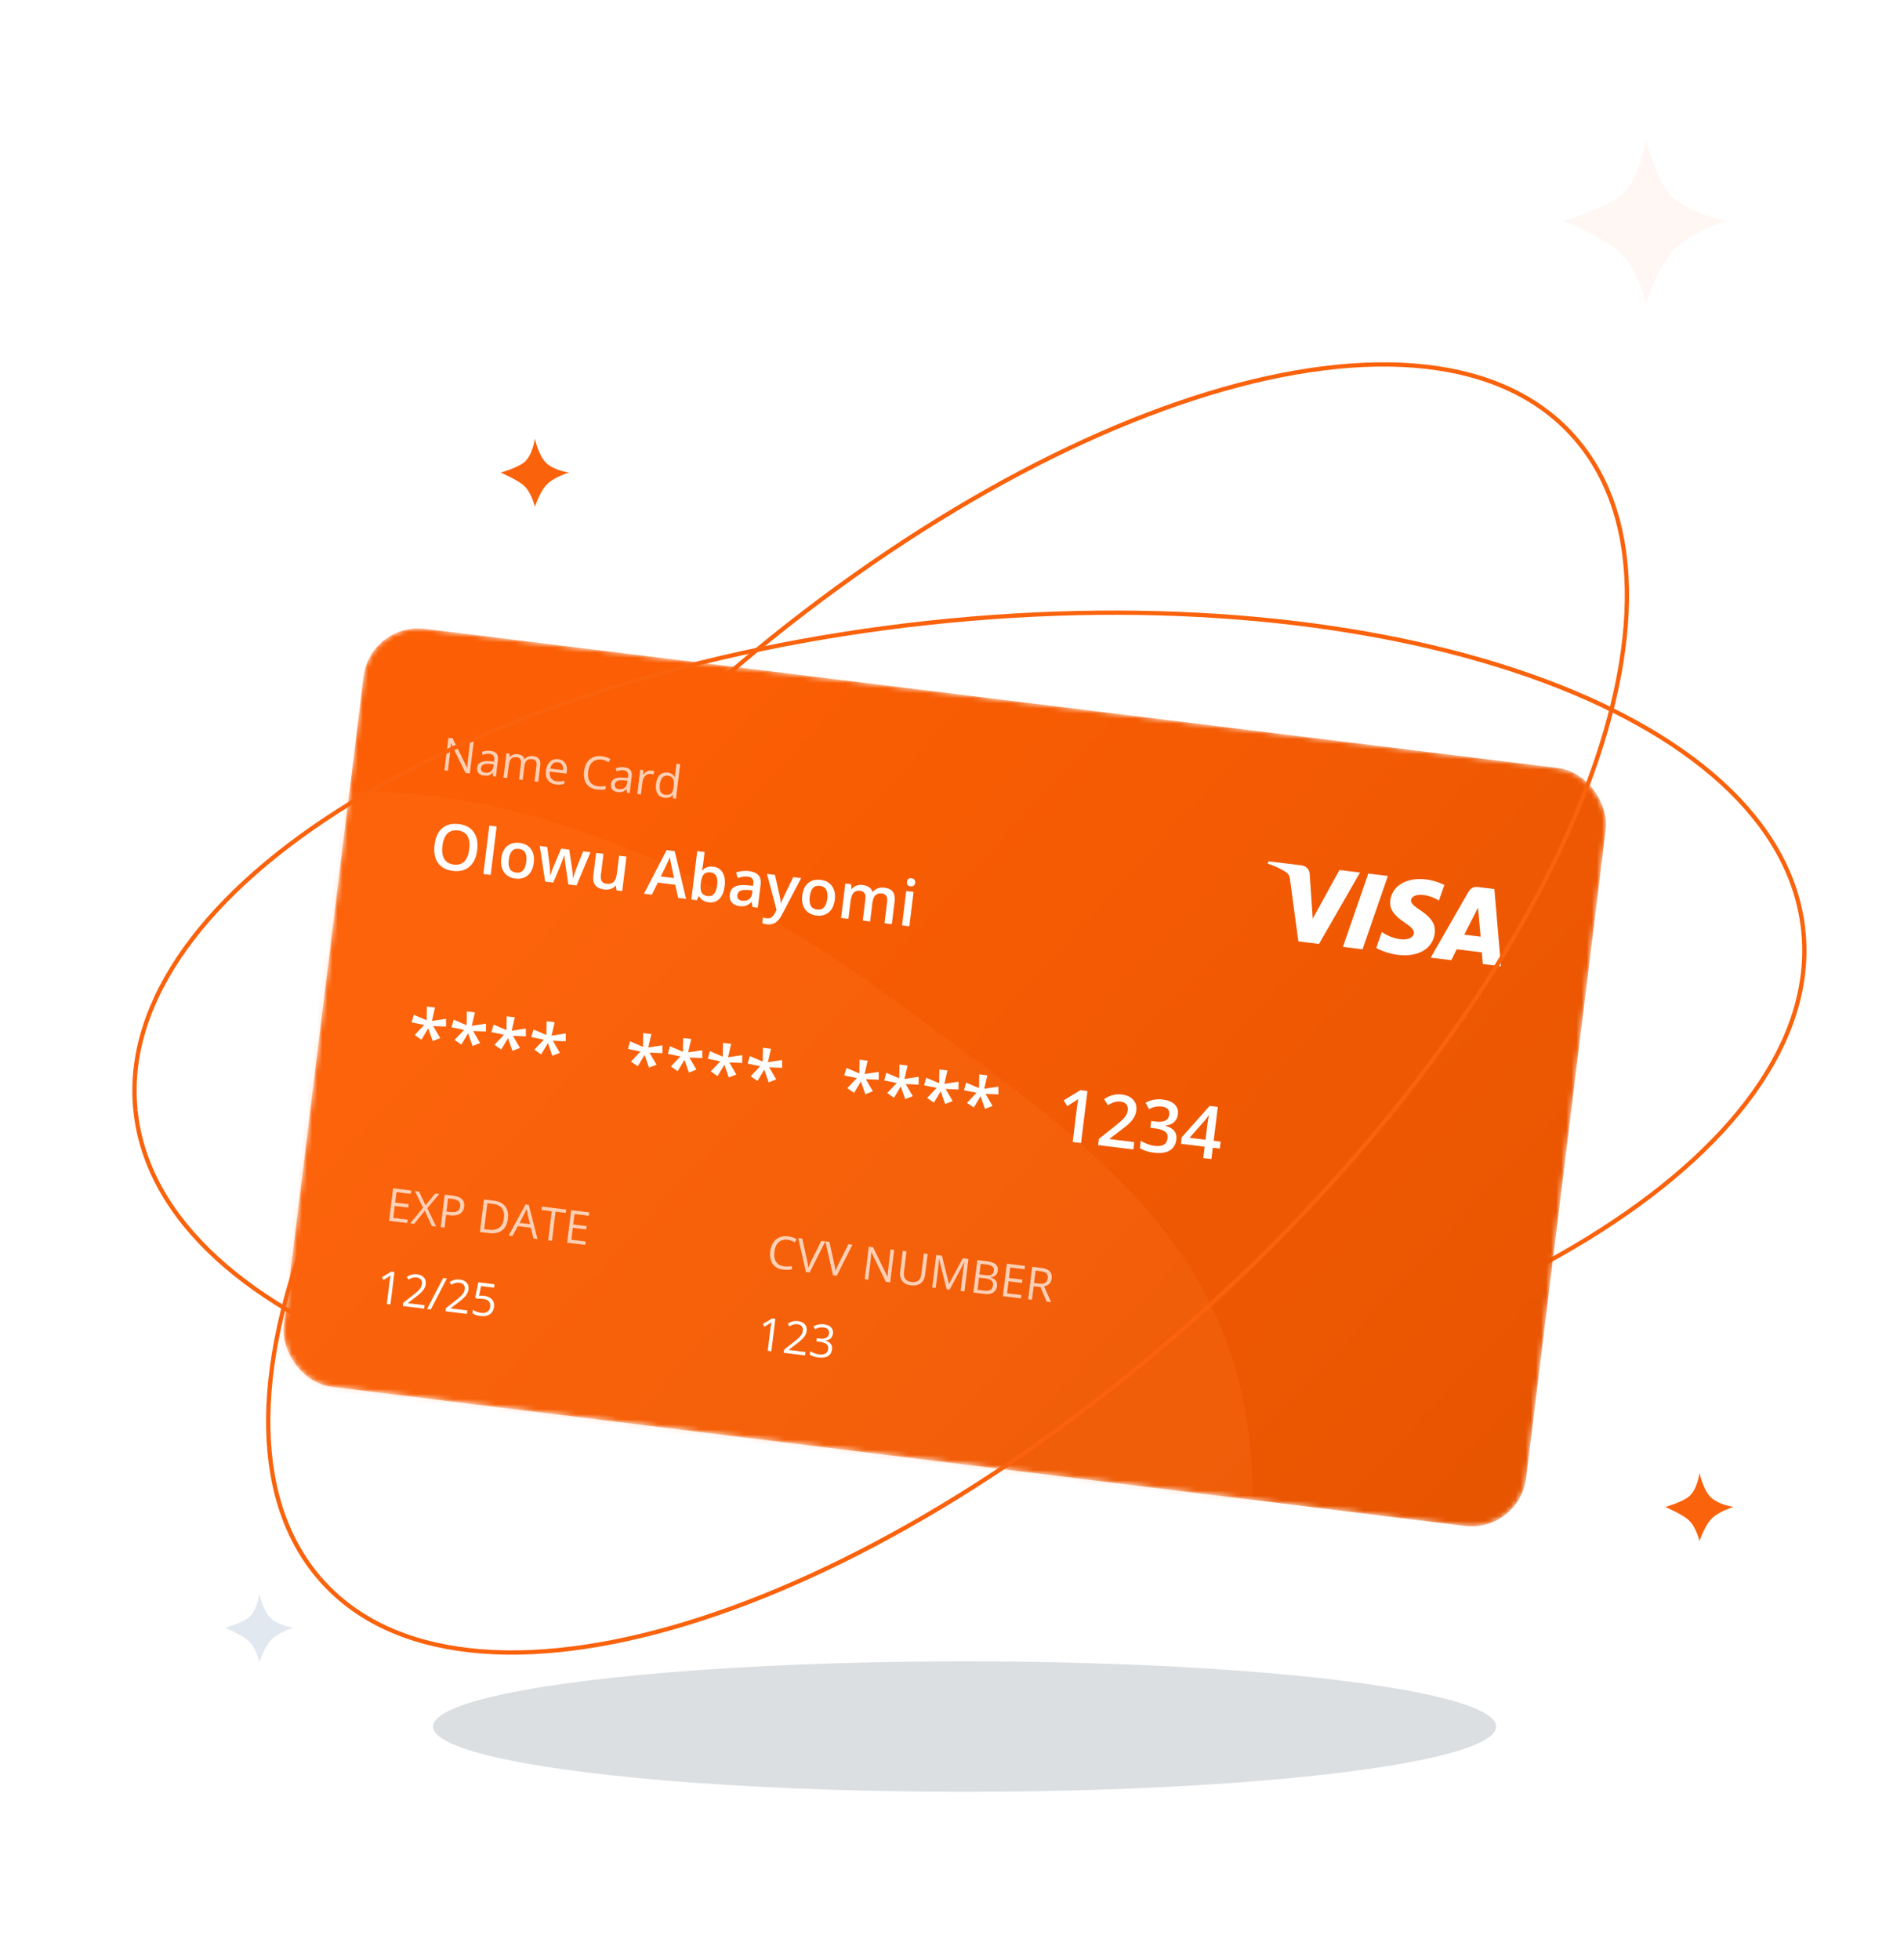 <svg width="375" height="386" viewBox="0 0 375 386" fill="none" xmlns="http://www.w3.org/2000/svg">
<g filter="url(#filter0_f_2_2426)">
<ellipse cx="189.979" cy="339.985" rx="104.695" ry="12.849" fill="#1A2B41" fill-opacity="0.15"/>
</g>
<path d="M26.686 218.679C31.12 261.946 108.25 289.096 198.959 279.319C289.668 269.543 359.607 226.543 355.172 183.276" stroke="#FA620C" stroke-width="0.841"/>
<path d="M62.94 310.796C34.805 278.187 67.375 201.513 135.686 139.54C203.998 77.567 282.183 53.762 310.317 86.371" stroke="#FA620C" stroke-width="0.841"/>
<mask id="mask0_2_2426" style="mask-type:alpha" maskUnits="userSpaceOnUse" x="55" y="123" width="262" height="178">
<rect x="72.911" y="122.505" width="246.51" height="150.38" rx="10.838" transform="rotate(7 72.911 122.505)" fill="#011154"/>
</mask>
<g mask="url(#mask0_2_2426)">
<rect x="72.911" y="122.505" width="246.51" height="150.38" rx="10.838" transform="rotate(7 72.911 122.505)" fill="url(#paint0_linear_2_2426)"/>
<path d="M245.809 308.886C236.595 387.831 89.468 370.479 42.392 306.46C9.489 261.715 -12.418 190.845 36.384 164.338C74.404 143.687 130.175 163.363 175.008 196.163C216.956 226.852 252.768 249.255 245.809 308.886Z" fill="#FF782B" fill-opacity="0.2"/>
</g>
<g clip-path="url(#clip0_2_2426)">
<path d="M280.843 173.169C277.456 172.753 274.217 174.12 273.822 177.332C273.37 181.015 278.706 181.929 278.479 183.779C278.383 184.558 277.396 185.145 275.856 184.956C273.671 184.688 272.157 183.513 272.157 183.513L271.06 186.668C271.06 186.668 272.841 187.722 275.339 188.029C279.041 188.484 282.178 187.018 282.58 183.751C283.057 179.858 277.698 178.95 277.909 177.232C277.984 176.622 278.806 176.044 280.342 176.233C282.074 176.445 283.4 177.328 283.4 177.328L284.469 174.281C284.469 174.281 283.011 173.435 280.843 173.169ZM249.831 169.601L249.691 170.064C249.691 170.064 251.084 170.497 252.304 171.169C253.884 171.963 253.959 172.321 254.106 173.424L255.717 185.372L259.781 185.872L267.863 171.815L263.808 171.317L258.547 180.903L257.954 172.157C257.924 171.161 257.23 170.509 256.296 170.395L249.831 169.601ZM269.494 172.015L264.493 186.45L268.36 186.925L273.35 172.489L269.494 172.015ZM291.062 174.663C290.129 174.549 289.574 174.983 289.106 175.802L281.787 188.573L285.842 189.071L286.902 186.923L291.843 187.53L292.044 189.833L295.622 190.272L294.321 175.064L291.062 174.663ZM291.097 178.734L291.616 184.444L288.396 184.049L291.097 178.734Z" fill="white"/>
</g>
<path d="M92.527 152.304L91.678 152.199L88.84 146.399L88.805 146.395C88.774 147.031 88.727 147.612 88.662 148.137L88.216 151.774L87.528 151.69L88.314 145.291L89.154 145.394L91.986 151.171L92.021 151.175C92.025 151.096 92.043 150.842 92.075 150.413C92.107 149.982 92.137 149.675 92.166 149.491L92.617 145.819L93.312 145.905L92.527 152.304ZM97.127 152.869L97.066 152.168L97.031 152.164C96.755 152.435 96.491 152.61 96.238 152.688C95.989 152.764 95.686 152.781 95.331 152.737C94.855 152.678 94.496 152.51 94.255 152.232C94.017 151.954 93.925 151.588 93.981 151.136C94.1 150.167 94.937 149.755 96.492 149.898L97.309 149.972L97.346 149.674C97.392 149.298 97.344 149.011 97.203 148.813C97.065 148.612 96.817 148.49 96.462 148.446C96.062 148.397 95.594 148.464 95.059 148.647L94.905 148.064C95.157 147.964 95.427 147.895 95.716 147.857C96.008 147.819 96.296 147.817 96.579 147.852C97.151 147.922 97.558 148.101 97.802 148.388C98.047 148.676 98.136 149.1 98.067 149.661L97.665 152.935L97.127 152.869ZM95.549 152.155C96.001 152.21 96.371 152.13 96.658 151.913C96.948 151.697 97.121 151.366 97.175 150.92L97.228 150.486L96.498 150.428C95.918 150.377 95.49 150.416 95.213 150.545C94.94 150.672 94.783 150.903 94.741 151.238C94.709 151.501 94.763 151.71 94.904 151.867C95.048 152.024 95.263 152.12 95.549 152.155ZM105.281 153.87L105.665 150.749C105.711 150.367 105.665 150.071 105.525 149.861C105.385 149.648 105.143 149.521 104.799 149.479C104.346 149.423 103.996 149.512 103.748 149.745C103.501 149.978 103.344 150.365 103.277 150.905L102.948 153.583L102.222 153.494L102.605 150.373C102.652 149.991 102.605 149.695 102.465 149.485C102.325 149.273 102.082 149.145 101.735 149.102C101.28 149.047 100.929 149.143 100.682 149.391C100.438 149.636 100.279 150.07 100.202 150.691L99.893 153.208L99.167 153.119L99.756 148.322L100.347 148.394L100.384 149.065L100.419 149.07C100.585 148.853 100.8 148.694 101.064 148.594C101.331 148.493 101.619 148.462 101.929 148.5C102.679 148.592 103.136 148.923 103.299 149.494L103.334 149.499C103.508 149.265 103.74 149.092 104.029 148.98C104.318 148.867 104.637 148.832 104.984 148.875C105.527 148.942 105.915 149.131 106.149 149.444C106.386 149.755 106.467 150.217 106.392 150.829L106.008 153.959L105.281 153.87ZM109.525 154.48C108.816 154.393 108.282 154.108 107.924 153.626C107.568 153.144 107.438 152.519 107.532 151.751C107.627 150.978 107.892 150.387 108.327 149.979C108.765 149.57 109.305 149.406 109.947 149.484C110.548 149.558 111 149.815 111.301 150.255C111.603 150.692 111.714 151.234 111.635 151.882L111.578 152.341L108.273 151.936C108.219 152.501 108.308 152.946 108.541 153.27C108.776 153.595 109.139 153.788 109.629 153.848C110.146 153.912 110.67 153.866 111.201 153.712L111.121 154.36C110.851 154.44 110.598 154.488 110.361 154.507C110.128 154.529 109.849 154.519 109.525 154.48ZM109.864 150.092C109.479 150.044 109.155 150.132 108.894 150.355C108.636 150.578 108.459 150.908 108.364 151.347L110.872 151.655C110.928 151.197 110.869 150.834 110.694 150.567C110.52 150.297 110.243 150.138 109.864 150.092ZM118.436 149.571C117.733 149.485 117.148 149.652 116.682 150.071C116.219 150.488 115.938 151.104 115.838 151.918C115.735 152.756 115.851 153.427 116.185 153.934C116.524 154.437 117.056 154.733 117.782 154.823C118.229 154.878 118.748 154.86 119.34 154.77L119.259 155.422C118.796 155.534 118.238 155.55 117.587 155.47C116.645 155.354 115.952 154.979 115.509 154.344C115.068 153.709 114.913 152.865 115.042 151.812C115.123 151.152 115.317 150.589 115.623 150.123C115.931 149.658 116.334 149.319 116.831 149.108C117.331 148.897 117.896 148.83 118.527 148.907C119.198 148.99 119.769 149.184 120.241 149.491L119.847 150.091C119.391 149.804 118.92 149.631 118.436 149.571ZM123.477 156.104L123.416 155.403L123.381 155.399C123.105 155.67 122.84 155.845 122.588 155.924C122.339 156 122.036 156.016 121.68 155.972C121.204 155.914 120.846 155.745 120.605 155.467C120.366 155.189 120.275 154.824 120.33 154.371C120.449 153.403 121.286 152.99 122.842 153.134L123.659 153.207L123.695 152.91C123.742 152.533 123.694 152.246 123.552 152.048C123.414 151.847 123.167 151.725 122.811 151.681C122.411 151.632 121.944 151.699 121.409 151.882L121.254 151.299C121.506 151.2 121.777 151.131 122.066 151.092C122.358 151.054 122.645 151.052 122.928 151.087C123.5 151.157 123.908 151.336 124.151 151.624C124.397 151.912 124.486 152.336 124.417 152.896L124.015 156.17L123.477 156.104ZM121.898 155.39C122.35 155.446 122.72 155.365 123.007 155.149C123.297 154.933 123.47 154.601 123.525 154.155L123.578 153.722L122.848 153.663C122.267 153.612 121.839 153.652 121.562 153.781C121.289 153.907 121.132 154.138 121.091 154.474C121.059 154.736 121.113 154.946 121.254 155.102C121.397 155.259 121.612 155.355 121.898 155.39ZM128.304 151.738C128.517 151.764 128.706 151.805 128.871 151.861L128.688 152.523C128.495 152.455 128.323 152.411 128.171 152.393C127.783 152.345 127.431 152.462 127.115 152.743C126.802 153.024 126.616 153.4 126.559 153.87L126.243 156.444L125.516 156.354L126.105 151.557L126.705 151.631L126.679 152.529L126.714 152.534C126.93 152.243 127.174 152.029 127.446 151.891C127.718 151.752 128.004 151.701 128.304 151.738ZM132.52 156.561L132.48 156.556C132.085 157.002 131.553 157.184 130.885 157.102C130.257 157.025 129.795 156.751 129.497 156.279C129.203 155.807 129.104 155.176 129.201 154.385C129.298 153.595 129.549 153.002 129.953 152.607C130.357 152.212 130.871 152.053 131.495 152.13C132.146 152.21 132.616 152.508 132.905 153.023L132.962 153.03L132.974 152.68L132.998 152.341L133.237 150.389L133.964 150.478L133.128 157.289L132.537 157.216L132.52 156.561ZM131.051 156.505C131.547 156.566 131.923 156.476 132.178 156.235C132.436 155.991 132.601 155.569 132.675 154.967L132.694 154.814C132.778 154.134 132.723 153.636 132.531 153.319C132.342 153 132 152.81 131.504 152.749C131.078 152.696 130.73 152.823 130.462 153.127C130.197 153.429 130.027 153.883 129.953 154.487C129.878 155.099 129.933 155.576 130.12 155.915C130.306 156.255 130.617 156.452 131.051 156.505Z" fill="white" fill-opacity="0.7"/>
<path d="M93.981 167.395C93.802 168.853 93.297 169.942 92.467 170.661C91.64 171.38 90.559 171.658 89.223 171.494C87.871 171.328 86.88 170.8 86.252 169.91C85.627 169.017 85.406 167.83 85.588 166.352C85.769 164.873 86.272 163.782 87.097 163.078C87.925 162.376 89.016 162.107 90.368 162.273C91.7 162.437 92.68 162.966 93.308 163.86C93.936 164.754 94.161 165.932 93.981 167.395ZM87.143 166.555C87.007 167.658 87.127 168.523 87.502 169.149C87.878 169.772 88.502 170.137 89.377 170.244C90.247 170.351 90.937 170.15 91.448 169.64C91.962 169.131 92.288 168.319 92.425 167.203C92.56 166.105 92.441 165.244 92.07 164.622C91.703 164.001 91.084 163.636 90.214 163.53C89.335 163.422 88.637 163.624 88.118 164.137C87.603 164.65 87.278 165.456 87.143 166.555ZM96.641 172.281L95.201 172.104L96.371 162.569L97.811 162.746L96.641 172.281ZM105.135 169.871C104.999 170.978 104.609 171.807 103.965 172.359C103.321 172.91 102.492 173.123 101.479 172.999C100.846 172.921 100.303 172.71 99.852 172.364C99.401 172.018 99.078 171.562 98.882 170.994C98.687 170.427 98.632 169.79 98.719 169.083C98.854 167.985 99.241 167.161 99.88 166.614C100.52 166.066 101.352 165.855 102.378 165.981C103.358 166.101 104.096 166.513 104.59 167.217C105.084 167.916 105.266 168.801 105.135 169.871ZM100.202 169.266C100.01 170.83 100.492 171.683 101.648 171.825C102.792 171.966 103.46 171.254 103.652 169.689C103.842 168.141 103.361 167.296 102.209 167.155C101.604 167.08 101.14 167.227 100.818 167.593C100.499 167.961 100.294 168.518 100.202 169.266ZM111.936 174.158L111.448 170.889C111.382 170.541 111.286 169.739 111.158 168.484L111.103 168.477C110.731 169.551 110.447 170.31 110.251 170.755L108.964 173.794L107.37 173.598L106.303 166.587L107.774 166.768L108.228 170.214C108.322 171.063 108.374 171.787 108.384 172.385L108.421 172.39C108.498 172.096 108.601 171.763 108.73 171.389C108.864 171.011 108.973 170.73 109.058 170.546L110.525 167.106L112.106 167.3L112.667 170.989C112.704 171.197 112.742 171.512 112.781 171.936C112.824 172.36 112.84 172.688 112.828 172.918L112.877 172.924C113 172.429 113.229 171.744 113.565 170.869L114.851 167.637L116.297 167.815L113.553 174.357L111.936 174.158ZM121.415 175.322L121.322 174.409L121.249 174.4C121.01 174.69 120.694 174.902 120.3 175.036C119.91 175.171 119.478 175.209 119.004 175.151C118.183 175.05 117.595 174.771 117.241 174.312C116.887 173.854 116.761 173.21 116.862 172.381L117.406 167.951L118.859 168.129L118.346 172.308C118.282 172.827 118.34 173.23 118.521 173.518C118.701 173.801 119.019 173.971 119.472 174.026C120.077 174.101 120.542 173.975 120.868 173.65C121.199 173.322 121.416 172.733 121.52 171.883L121.935 168.507L123.381 168.684L122.549 175.462L121.415 175.322ZM133.573 176.815L132.984 174.217L129.558 173.797L128.376 176.177L126.832 175.988L131.289 167.404L132.882 167.599L135.129 177.006L133.573 176.815ZM132.753 172.908L132.213 170.366C132.171 170.195 132.117 169.927 132.05 169.562C131.987 169.198 131.945 168.931 131.924 168.763C131.752 169.252 131.523 169.782 131.238 170.352L130.142 172.587L132.753 172.908ZM140.468 170.658C141.314 170.762 141.934 171.149 142.328 171.819C142.727 172.49 142.858 173.379 142.722 174.486C142.586 175.598 142.241 176.434 141.687 176.997C141.133 177.555 140.431 177.782 139.581 177.677C138.723 177.572 138.095 177.182 137.697 176.507L137.599 176.495L137.237 177.265L136.159 177.133L137.329 167.598L138.77 167.775L138.491 170.042C138.471 170.209 138.432 170.458 138.375 170.787C138.318 171.115 138.28 171.324 138.261 171.413L138.322 171.421C138.862 170.803 139.578 170.549 140.468 170.658ZM139.95 171.789C139.37 171.717 138.93 171.838 138.63 172.149C138.336 172.457 138.135 173.011 138.028 173.811L138.016 173.909C137.915 174.734 137.972 175.348 138.188 175.752C138.404 176.152 138.809 176.388 139.401 176.461C139.912 176.524 140.323 176.369 140.634 175.997C140.949 175.625 141.153 175.057 141.247 174.293C141.436 172.753 141.004 171.918 139.95 171.789ZM148.218 178.613L148.046 177.634L147.997 177.628C147.62 178.001 147.256 178.242 146.907 178.353C146.558 178.459 146.124 178.481 145.605 178.417C144.939 178.335 144.44 178.092 144.109 177.686C143.781 177.281 143.658 176.749 143.738 176.092C143.824 175.393 144.148 174.898 144.711 174.606C145.273 174.314 146.087 174.217 147.154 174.315L148.329 174.422L148.373 174.061C148.426 173.628 148.364 173.292 148.185 173.055C148.012 172.814 147.713 172.667 147.288 172.615C146.941 172.572 146.601 172.582 146.27 172.645C145.939 172.708 145.618 172.791 145.307 172.894L144.967 171.807C145.358 171.661 145.779 171.565 146.228 171.521C146.677 171.472 147.096 171.472 147.484 171.519C148.346 171.625 148.973 171.893 149.364 172.322C149.759 172.752 149.907 173.37 149.808 174.175L149.248 178.74L148.218 178.613ZM146.194 177.37C146.717 177.434 147.153 177.34 147.504 177.089C147.858 176.834 148.068 176.443 148.133 175.916L148.205 175.328L147.33 175.257C146.649 175.199 146.141 175.252 145.805 175.419C145.474 175.581 145.283 175.871 145.232 176.287C145.195 176.59 145.256 176.836 145.415 177.025C145.575 177.211 145.834 177.326 146.194 177.37ZM151.06 172.083L152.629 172.276L153.536 176.287C153.677 176.86 153.753 177.392 153.763 177.882L153.812 177.888C153.876 177.668 153.977 177.405 154.114 177.098C154.252 176.787 154.958 175.327 156.232 172.718L157.789 172.909L153.947 180.231C153.247 181.576 152.283 182.173 151.053 182.022C150.734 181.983 150.428 181.91 150.134 181.803L150.274 180.664C150.485 180.739 150.729 180.794 151.007 180.828C151.701 180.913 152.239 180.571 152.619 179.801L152.949 179.194L151.06 172.083ZM164.415 177.15C164.279 178.257 163.889 179.086 163.245 179.637C162.601 180.189 161.772 180.402 160.759 180.278C160.126 180.2 159.584 179.988 159.133 179.643C158.682 179.297 158.358 178.84 158.163 178.273C157.967 177.706 157.912 177.069 157.999 176.362C158.134 175.263 158.521 174.44 159.161 173.892C159.8 173.345 160.633 173.134 161.658 173.26C162.638 173.38 163.376 173.792 163.87 174.495C164.365 175.195 164.546 176.08 164.415 177.15ZM159.482 176.544C159.29 178.109 159.772 178.962 160.928 179.104C162.072 179.245 162.74 178.532 162.932 176.968C163.122 175.42 162.641 174.575 161.489 174.433C160.884 174.359 160.421 174.505 160.098 174.872C159.779 175.239 159.574 175.797 159.482 176.544ZM171.369 181.456L169.923 181.278L170.436 177.099C170.5 176.58 170.449 176.182 170.284 175.905C170.12 175.624 169.829 175.457 169.412 175.406C168.857 175.338 168.426 175.47 168.12 175.801C167.818 176.129 167.616 176.714 167.513 177.555L167.098 180.932L165.658 180.755L166.49 173.977L167.618 174.116L167.711 175.029L167.784 175.038C168.012 174.739 168.314 174.523 168.691 174.391C169.072 174.259 169.477 174.22 169.906 174.272C170.948 174.4 171.595 174.841 171.846 175.593L171.944 175.605C172.186 175.295 172.5 175.068 172.886 174.925C173.273 174.781 173.701 174.738 174.171 174.796C174.98 174.895 175.543 175.172 175.861 175.626C176.182 176.08 176.292 176.726 176.189 177.563L175.646 181.981L174.206 181.804L174.719 177.625C174.783 177.106 174.73 176.708 174.561 176.43C174.397 176.149 174.106 175.982 173.689 175.931C173.13 175.863 172.698 175.988 172.393 176.307C172.093 176.623 171.899 177.142 171.81 177.865L171.369 181.456ZM179.096 182.405L177.656 182.228L178.488 175.451L179.928 175.627L179.096 182.405ZM178.623 173.645C178.655 173.387 178.748 173.198 178.904 173.076C179.064 172.954 179.275 172.91 179.536 172.942C179.79 172.973 179.977 173.067 180.099 173.223C180.225 173.379 180.272 173.586 180.241 173.843C180.211 174.088 180.115 174.274 179.955 174.399C179.799 174.521 179.594 174.566 179.341 174.535C179.079 174.503 178.886 174.409 178.76 174.252C178.638 174.092 178.593 173.89 178.623 173.645Z" fill="white"/>
<path d="M80.204 240.83L76.637 240.392L77.422 233.993L80.99 234.431L80.909 235.092L78.085 234.745L77.832 236.807L80.485 237.133L80.404 237.789L77.752 237.464L77.462 239.818L80.286 240.165L80.204 240.83ZM85.885 241.528L85.04 241.424L83.666 238.399L81.57 240.998L80.782 240.901L83.32 237.818L81.712 234.52L82.535 234.621L83.812 237.35L85.725 235.013L86.518 235.11L84.163 237.895L85.885 241.528ZM91.414 237.604C91.335 238.252 91.052 238.723 90.565 239.019C90.082 239.312 89.429 239.408 88.606 239.307L87.853 239.215L87.544 241.732L86.8 241.64L87.586 235.241L89.245 235.445C90.844 235.641 91.567 236.361 91.414 237.604ZM87.932 238.576L88.601 238.658C89.261 238.739 89.751 238.691 90.072 238.514C90.393 238.337 90.582 238.014 90.64 237.544C90.692 237.121 90.592 236.789 90.34 236.548C90.088 236.307 89.669 236.15 89.082 236.078L88.251 235.976L87.932 238.576ZM100.038 239.956C99.908 241.012 99.522 241.785 98.878 242.275C98.238 242.762 97.379 242.939 96.302 242.807L94.53 242.589L95.316 236.19L97.276 236.431C98.272 236.553 99.011 236.924 99.495 237.543C99.978 238.162 100.16 238.966 100.038 239.956ZM99.247 239.885C99.35 239.051 99.217 238.396 98.848 237.921C98.483 237.447 97.888 237.159 97.062 237.058L95.981 236.925L95.353 242.037L96.259 242.149C97.146 242.257 97.84 242.122 98.339 241.742C98.84 241.359 99.142 240.74 99.247 239.885ZM105.091 243.886L104.545 241.753L101.98 241.438L100.942 243.377L100.189 243.284L103.508 237.169L104.134 237.246L105.862 243.981L105.091 243.886ZM104.395 241.055L103.894 238.981C103.829 238.718 103.767 238.398 103.71 238.021C103.612 238.293 103.482 238.589 103.321 238.91L102.325 240.801L104.395 241.055ZM108.711 244.331L107.967 244.239L108.672 238.501L106.645 238.252L106.726 237.591L111.524 238.18L111.442 238.841L109.416 238.592L108.711 244.331ZM115.272 245.136L111.705 244.698L112.491 238.299L116.058 238.737L115.977 239.398L113.154 239.051L112.901 241.113L115.553 241.439L115.472 242.095L112.82 241.769L112.531 244.124L115.354 244.471L115.272 245.136Z" fill="white" fill-opacity="0.7"/>
<path d="M76.897 256.874L76.188 256.787L76.748 252.226C76.794 251.847 76.85 251.489 76.915 251.154C76.846 251.208 76.77 251.263 76.686 251.321C76.601 251.379 76.219 251.621 75.539 252.047L75.215 251.501L77.07 250.4L77.682 250.475L76.897 256.874ZM83.541 257.69L79.335 257.174L79.412 256.548L81.305 255.061C81.882 254.604 82.266 254.275 82.457 254.074C82.647 253.872 82.796 253.671 82.904 253.471C83.011 253.271 83.08 253.05 83.11 252.808C83.152 252.466 83.081 252.183 82.898 251.96C82.716 251.733 82.441 251.597 82.073 251.552C81.808 251.519 81.55 251.532 81.3 251.59C81.053 251.649 80.769 251.775 80.449 251.97L80.125 251.428C80.774 251.01 81.446 250.844 82.141 250.929C82.742 251.003 83.194 251.215 83.498 251.567C83.801 251.915 83.921 252.349 83.858 252.868C83.808 253.274 83.645 253.661 83.368 254.03C83.092 254.399 82.604 254.848 81.905 255.379L80.337 256.577L80.332 256.612L83.624 257.016L83.541 257.69ZM88.012 251.743L84.841 257.85L84.114 257.76L87.285 251.654L88.012 251.743ZM91.962 258.724L87.756 258.208L87.833 257.582L89.726 256.095C90.303 255.638 90.687 255.309 90.878 255.108C91.069 254.906 91.218 254.705 91.325 254.505C91.433 254.305 91.501 254.084 91.531 253.842C91.573 253.5 91.502 253.217 91.32 252.994C91.137 252.767 90.862 252.631 90.495 252.586C90.229 252.553 89.971 252.566 89.721 252.624C89.474 252.683 89.19 252.809 88.87 253.004L88.546 252.462C89.195 252.044 89.868 251.878 90.562 251.963C91.163 252.037 91.615 252.249 91.919 252.601C92.223 252.949 92.343 253.383 92.279 253.902C92.229 254.308 92.066 254.695 91.79 255.064C91.513 255.433 91.026 255.882 90.327 256.413L88.758 257.611L88.754 257.646L92.045 258.05L91.962 258.724ZM95.366 255.174C96.04 255.257 96.549 255.49 96.893 255.873C97.24 256.253 97.378 256.734 97.307 257.314C97.226 257.977 96.95 258.47 96.481 258.795C96.015 259.119 95.411 259.236 94.67 259.145C93.949 259.057 93.413 258.874 93.062 258.597L93.148 257.897C93.336 258.053 93.577 258.188 93.871 258.301C94.166 258.411 94.461 258.484 94.755 258.52C95.269 258.584 95.682 258.511 95.995 258.304C96.311 258.097 96.496 257.764 96.553 257.306C96.662 256.413 96.17 255.9 95.076 255.765C94.799 255.731 94.423 255.728 93.948 255.756L93.602 255.469L94.21 252.504L97.392 252.895L97.31 253.565L94.749 253.25L94.351 255.152C94.695 255.126 95.033 255.134 95.366 255.174Z" fill="white"/>
<path d="M155.113 244.115C154.41 244.028 153.826 244.195 153.359 244.615C152.896 245.032 152.615 245.647 152.515 246.461C152.412 247.299 152.528 247.971 152.863 248.477C153.201 248.98 153.733 249.277 154.46 249.366C154.906 249.421 155.425 249.403 156.017 249.313L155.937 249.965C155.473 250.077 154.916 250.093 154.265 250.013C153.322 249.897 152.629 249.522 152.186 248.887C151.746 248.252 151.59 247.408 151.719 246.355C151.8 245.695 151.994 245.133 152.3 244.667C152.609 244.201 153.012 243.863 153.509 243.651C154.009 243.44 154.574 243.373 155.204 243.45C155.875 243.533 156.447 243.727 156.918 244.034L156.525 244.635C156.068 244.347 155.598 244.174 155.113 244.115ZM161.754 244.348L162.555 244.446L159.462 250.562L158.727 250.472L157.219 243.791L158.007 243.888L158.969 248.209C159.08 248.706 159.158 249.185 159.202 249.646C159.365 249.186 159.56 248.732 159.787 248.283L161.754 244.348ZM167.094 245.004L167.895 245.102L164.802 251.218L164.067 251.128L162.559 244.447L163.347 244.544L164.309 248.865C164.42 249.361 164.498 249.84 164.542 250.302C164.705 249.842 164.9 249.388 165.127 248.939L167.094 245.004ZM175.32 252.509L174.471 252.405L171.633 246.605L171.598 246.601C171.568 247.237 171.52 247.817 171.455 248.343L171.009 251.98L170.322 251.896L171.107 245.496L171.948 245.6L174.779 251.377L174.814 251.381C174.818 251.301 174.836 251.047 174.868 250.619C174.9 250.187 174.931 249.88 174.959 249.697L175.41 246.025L176.106 246.11L175.32 252.509ZM182.698 246.92L182.189 251.06C182.1 251.79 181.809 252.336 181.317 252.699C180.825 253.062 180.194 253.197 179.424 253.102C178.653 253.008 178.083 252.724 177.711 252.252C177.342 251.78 177.203 251.177 177.294 250.441L177.8 246.318L178.544 246.41L178.031 250.585C177.966 251.119 178.061 251.547 178.318 251.869C178.575 252.191 178.986 252.386 179.552 252.456C180.092 252.522 180.525 252.43 180.852 252.18C181.179 251.927 181.376 251.532 181.442 250.995L181.954 246.828L182.698 246.92ZM186.442 253.875L184.968 247.936L184.933 247.932C184.918 248.386 184.873 248.922 184.797 249.541L184.297 253.612L183.61 253.527L184.396 247.128L185.516 247.266L186.895 252.793L186.93 252.797L189.622 247.77L190.734 247.906L189.948 254.305L189.204 254.214L189.71 250.091C189.768 249.618 189.852 249.107 189.961 248.558L189.926 248.553L187.042 253.949L186.442 253.875ZM192.493 248.122L194.301 248.344C195.15 248.449 195.749 248.651 196.097 248.951C196.445 249.252 196.586 249.676 196.518 250.225C196.472 250.604 196.327 250.905 196.083 251.127C195.843 251.346 195.516 251.467 195.101 251.49L195.096 251.534C196.047 251.82 196.47 252.39 196.365 253.245C196.295 253.817 196.046 254.24 195.618 254.513C195.194 254.787 194.634 254.881 193.94 254.796L191.708 254.521L192.493 248.122ZM192.901 250.954L194.127 251.104C194.652 251.169 195.04 251.133 195.29 250.998C195.541 250.86 195.691 250.596 195.739 250.205C195.783 249.846 195.686 249.572 195.449 249.383C195.212 249.191 194.813 249.06 194.253 248.991L193.158 248.857L192.901 250.954ZM192.824 251.584L192.53 253.978L193.865 254.142C194.381 254.206 194.781 254.154 195.065 253.987C195.353 253.818 195.523 253.521 195.575 253.095C195.624 252.698 195.525 252.39 195.28 252.17C195.037 251.951 194.643 251.807 194.097 251.74L192.824 251.584ZM201.088 255.673L197.52 255.235L198.306 248.836L201.873 249.274L201.792 249.935L198.969 249.588L198.716 251.65L201.368 251.976L201.288 252.632L198.635 252.306L198.346 254.661L201.169 255.008L201.088 255.673ZM203.581 253.278L203.254 255.939L202.51 255.848L203.296 249.449L205.051 249.664C205.836 249.761 206.397 249.982 206.733 250.328C207.073 250.675 207.205 251.151 207.131 251.755C207.027 252.601 206.528 253.12 205.634 253.312L207.018 256.401L206.139 256.293L204.916 253.442L203.581 253.278ZM203.659 252.639L204.679 252.764C205.204 252.829 205.602 252.772 205.873 252.595C206.144 252.415 206.305 252.117 206.356 251.699C206.408 251.276 206.32 250.956 206.092 250.738C205.867 250.521 205.479 250.379 204.927 250.311L203.96 250.192L203.659 252.639Z" fill="white" fill-opacity="0.7"/>
<path d="M151.918 266.086L151.209 265.999L151.769 261.438C151.816 261.059 151.871 260.701 151.936 260.366C151.868 260.419 151.791 260.475 151.707 260.533C151.623 260.591 151.241 260.833 150.56 261.258L150.237 260.712L152.091 259.611L152.704 259.687L151.918 266.086ZM158.562 266.902L154.356 266.385L154.433 265.759L156.326 264.272C156.903 263.816 157.287 263.487 157.478 263.285C157.669 263.084 157.818 262.883 157.925 262.683C158.033 262.483 158.101 262.261 158.131 262.019C158.173 261.678 158.103 261.395 157.92 261.171C157.737 260.945 157.462 260.809 157.095 260.763C156.829 260.731 156.571 260.744 156.321 260.802C156.074 260.86 155.791 260.987 155.47 261.182L155.146 260.64C155.796 260.222 156.468 260.056 157.162 260.141C157.763 260.215 158.216 260.427 158.519 260.778C158.823 261.127 158.943 261.561 158.879 262.08C158.829 262.486 158.666 262.873 158.39 263.242C158.113 263.611 157.626 264.06 156.927 264.59L155.358 265.788L155.354 265.823L158.645 266.228L158.562 266.902ZM164.052 262.608C164.002 263.017 163.846 263.337 163.584 263.568C163.324 263.8 162.979 263.934 162.548 263.97L162.544 264.005C163.049 264.132 163.41 264.342 163.626 264.635C163.842 264.928 163.923 265.288 163.871 265.714C163.796 266.324 163.527 266.768 163.063 267.046C162.6 267.32 161.979 267.41 161.2 267.314C160.861 267.273 160.554 267.208 160.277 267.121C160.003 267.037 159.741 266.915 159.491 266.754L159.576 266.062C159.837 266.233 160.119 266.374 160.422 266.486C160.728 266.594 161.022 266.666 161.302 266.7C162.408 266.836 163.014 266.471 163.12 265.604C163.216 264.828 162.653 264.365 161.434 264.215L160.803 264.138L160.88 263.512L161.519 263.59C162.018 263.652 162.427 263.591 162.746 263.408C163.065 263.222 163.248 262.933 163.296 262.542C163.335 262.23 163.257 261.972 163.063 261.767C162.872 261.563 162.592 261.438 162.224 261.393C161.944 261.359 161.676 261.364 161.418 261.41C161.161 261.455 160.861 261.561 160.518 261.726L160.21 261.19C160.498 261.015 160.82 260.891 161.176 260.816C161.535 260.738 161.904 260.723 162.283 260.77C162.905 260.846 163.37 261.048 163.679 261.376C163.989 261.702 164.113 262.112 164.052 262.608Z" fill="white"/>
<path d="M85.678 198.393L85.062 201.033L87.851 200.608L87.861 202.151L85.315 202.045L86.7 204.426L85.214 205.004L84.342 202.494L83.008 204.733L81.665 203.808L83.55 201.828L81.068 201.317L81.499 199.828L84.04 200.907L84.081 198.197L85.678 198.393ZM93.535 199.358L92.92 201.998L95.709 201.572L95.718 203.116L93.172 203.01L94.558 205.391L93.072 205.969L92.2 203.459L90.866 205.698L89.522 204.772L91.407 202.793L88.925 202.282L89.357 200.792L91.897 201.872L91.939 199.162L93.535 199.358ZM101.393 200.322L100.777 202.962L103.566 202.537L103.576 204.081L101.03 203.974L102.415 206.355L100.929 206.934L100.058 204.424L98.723 206.663L97.38 205.737L99.265 203.758L96.783 203.247L97.215 201.757L99.755 202.837L99.796 200.126L101.393 200.322ZM109.25 201.287L108.635 203.927L111.424 203.502L111.433 205.046L108.887 204.939L110.273 207.32L108.787 207.898L107.915 205.389L106.581 207.628L105.237 206.702L107.123 204.723L104.64 204.212L105.072 202.722L107.612 203.802L107.654 201.091L109.25 201.287ZM128.285 203.624L127.669 206.264L130.459 205.839L130.468 207.383L127.922 207.276L129.307 209.657L127.822 210.236L126.95 207.726L125.616 209.965L124.272 209.039L126.157 207.06L123.675 206.549L124.107 205.059L126.647 206.139L126.688 203.428L128.285 203.624ZM136.143 204.589L135.527 207.229L138.316 206.804L138.326 208.348L135.78 208.241L137.165 210.622L135.679 211.2L134.807 208.691L133.473 210.929L132.13 210.004L134.015 208.025L131.533 207.514L131.964 206.024L134.505 207.104L134.546 204.393L136.143 204.589ZM144 205.554L143.385 208.194L146.174 207.769L146.183 209.312L143.637 209.206L145.022 211.587L143.537 212.165L142.665 209.655L141.331 211.894L139.987 210.969L141.872 208.989L139.39 208.478L139.822 206.989L142.362 208.068L142.404 205.358L144 205.554ZM151.858 206.519L151.242 209.159L154.031 208.733L154.041 210.277L151.495 210.171L152.88 212.552L151.394 213.13L150.523 210.62L149.188 212.859L147.845 211.933L149.73 209.954L147.248 209.443L147.679 207.954L150.22 209.033L150.261 206.323L151.858 206.519ZM170.892 208.856L170.277 211.496L173.066 211.071L173.075 212.614L170.529 212.508L171.915 214.889L170.429 215.467L169.557 212.957L168.223 215.196L166.879 214.271L168.765 212.291L166.282 211.78L166.714 210.291L169.254 211.37L169.296 208.66L170.892 208.856ZM178.75 209.821L178.134 212.461L180.924 212.035L180.933 213.579L178.387 213.473L179.772 215.854L178.287 216.432L177.415 213.922L176.081 216.161L174.737 215.235L176.622 213.256L174.14 212.745L174.572 211.256L177.112 212.335L177.153 209.625L178.75 209.821ZM186.608 210.786L185.992 213.426L188.781 213L188.791 214.544L186.245 214.438L187.63 216.818L186.144 217.397L185.272 214.887L183.938 217.126L182.595 216.2L184.48 214.221L181.998 213.71L182.429 212.22L184.97 213.3L185.011 210.59L186.608 210.786ZM194.465 211.75L193.85 214.39L196.639 213.965L196.648 215.509L194.102 215.402L195.487 217.783L194.002 218.361L193.13 215.852L191.796 218.091L190.452 217.165L192.337 215.186L189.855 214.675L190.287 213.185L192.827 214.265L192.868 211.554L194.465 211.75ZM212.918 225.077L211.272 224.875L212.084 218.264C212.181 217.475 212.277 216.852 212.371 216.394C212.25 216.493 212.101 216.601 211.926 216.716C211.755 216.833 211.18 217.198 210.199 217.812L209.501 216.667L212.803 214.67L214.175 214.839L212.918 225.077ZM223.22 226.342L216.28 225.49L216.433 224.244L219.399 221.913C220.277 221.211 220.862 220.709 221.155 220.409C221.453 220.104 221.678 219.812 221.831 219.532C221.984 219.252 222.081 218.944 222.122 218.608C222.179 218.146 222.084 217.765 221.836 217.464C221.593 217.164 221.227 216.984 220.737 216.924C220.344 216.876 219.955 216.901 219.568 217.001C219.187 217.101 218.732 217.31 218.205 217.63L217.448 216.435C218.077 216.024 218.672 215.751 219.234 215.616C219.795 215.481 220.38 215.451 220.987 215.526C221.939 215.643 222.672 215.986 223.185 216.556C223.698 217.122 223.903 217.825 223.8 218.665C223.743 219.127 223.605 219.556 223.386 219.951C223.172 220.346 222.865 220.744 222.465 221.145C222.07 221.542 221.427 222.068 220.537 222.721L218.546 224.226L218.538 224.296L223.398 224.893L223.22 226.342ZM231.997 219.415C231.917 220.064 231.661 220.583 231.23 220.97C230.799 221.354 230.231 221.578 229.527 221.643L229.52 221.699C230.329 221.902 230.914 222.235 231.274 222.696C231.635 223.153 231.774 223.72 231.691 224.397C231.57 225.382 231.129 226.1 230.367 226.552C229.606 226.998 228.584 227.143 227.3 226.985C226.165 226.846 225.231 226.544 224.496 226.08L224.676 224.616C225.084 224.884 225.523 225.106 225.995 225.282C226.466 225.459 226.925 225.574 227.374 225.63C228.167 225.727 228.778 225.653 229.207 225.407C229.635 225.161 229.887 224.73 229.963 224.113C230.03 223.567 229.862 223.139 229.459 222.829C229.057 222.519 228.391 222.307 227.462 222.193L226.572 222.083L226.736 220.746L227.64 220.857C229.274 221.057 230.16 220.593 230.299 219.463C230.353 219.024 230.252 218.668 229.996 218.395C229.741 218.122 229.335 217.951 228.78 217.883C228.392 217.835 228.012 217.846 227.639 217.914C227.266 217.977 226.815 218.137 226.286 218.394L225.621 217.147C226.645 216.571 227.777 216.359 229.019 216.512C230.051 216.639 230.829 216.959 231.354 217.474C231.878 217.989 232.092 218.636 231.997 219.415ZM240.246 226.165L238.866 225.996L238.592 228.23L236.988 228.033L237.262 225.799L232.584 225.224L232.74 223.957L238.249 217.766L239.853 217.963L239.034 224.63L240.414 224.799L240.246 226.165ZM237.43 224.433L237.746 221.863C237.858 220.948 237.973 220.201 238.092 219.624L238.036 219.617C237.867 219.909 237.616 220.257 237.282 220.661L234.286 224.047L237.43 224.433Z" fill="white"/>
<path d="M26.686 218.679C22.251 175.413 92.19 132.413 182.899 122.636C273.608 112.86 350.738 140.01 355.172 183.276" stroke="#FA620C" stroke-width="0.841"/>
<path d="M62.94 310.796C91.074 343.405 169.259 319.6 237.571 257.627C305.882 195.654 338.452 118.98 310.317 86.371" stroke="#FA620C" stroke-width="0.841"/>
<path d="M98.609 93.067C98.609 93.067 101.922 92.113 103.245 91.021C104.969 89.599 105.339 86.337 105.339 86.337C105.339 86.337 106.023 89.526 107.433 91.021C108.922 92.601 112.069 93.067 112.069 93.067C112.069 93.067 108.87 93.957 107.433 95.685C106.255 97.1 105.339 99.797 105.339 99.797C105.339 99.797 104.734 97.08 103.245 95.685C101.923 94.446 98.609 93.067 98.609 93.067Z" fill="#FA620C"/>
<path d="M327.987 296.747C327.987 296.747 331.3 295.793 332.623 294.701C334.347 293.278 334.717 290.017 334.717 290.017C334.717 290.017 335.401 293.205 336.811 294.701C338.299 296.28 341.447 296.747 341.447 296.747C341.447 296.747 338.248 297.637 336.811 299.364C335.633 300.78 334.717 303.477 334.717 303.477C334.717 303.477 334.111 300.76 332.623 299.364C331.301 298.125 327.987 296.747 327.987 296.747Z" fill="#FA620C"/>
<path d="M308 43.479C308 43.479 315.95 41.189 319.126 38.568C323.264 35.154 324.152 27.327 324.152 27.327C324.152 27.327 325.795 34.979 329.177 38.568C332.75 42.359 340.304 43.479 340.304 43.479C340.304 43.479 332.626 45.614 329.177 49.761C326.351 53.158 324.152 59.631 324.152 59.631C324.152 59.631 322.699 53.11 319.126 49.761C315.954 46.787 308 43.479 308 43.479Z" fill="#FA620C" fill-opacity="0.05"/>
<path d="M44.358 320.542C44.358 320.542 47.671 319.587 48.994 318.495C50.718 317.073 51.088 313.811 51.088 313.811C51.088 313.811 51.773 317 53.182 318.495C54.671 320.075 57.818 320.542 57.818 320.542C57.818 320.542 54.619 321.431 53.182 323.159C52.004 324.574 51.088 327.272 51.088 327.272C51.088 327.272 50.483 324.554 48.994 323.159C47.672 321.92 44.358 320.542 44.358 320.542Z" fill="#E2E8F0"/>
<defs>
<filter id="filter0_f_2_2426" x="55.284" y="297.136" width="269.391" height="85.698" filterUnits="userSpaceOnUse" color-interpolation-filters="sRGB">
<feFlood flood-opacity="0" result="BackgroundImageFix"/>
<feBlend mode="normal" in="SourceGraphic" in2="BackgroundImageFix" result="shape"/>
<feGaussianBlur stdDeviation="15" result="effect1_foregroundBlur_2_2426"/>
</filter>
<linearGradient id="paint0_linear_2_2426" x1="72.911" y1="116.49" x2="353.867" y2="319.165" gradientUnits="userSpaceOnUse">
<stop offset="0.188" stop-color="#FB5E04"/>
<stop offset="1" stop-color="#E25200"/>
</linearGradient>
<clipPath id="clip0_2_2426">
<rect width="48.099" height="15.468" fill="white" transform="translate(249.755 169.326) rotate(7)"/>
</clipPath>
</defs>
</svg>
